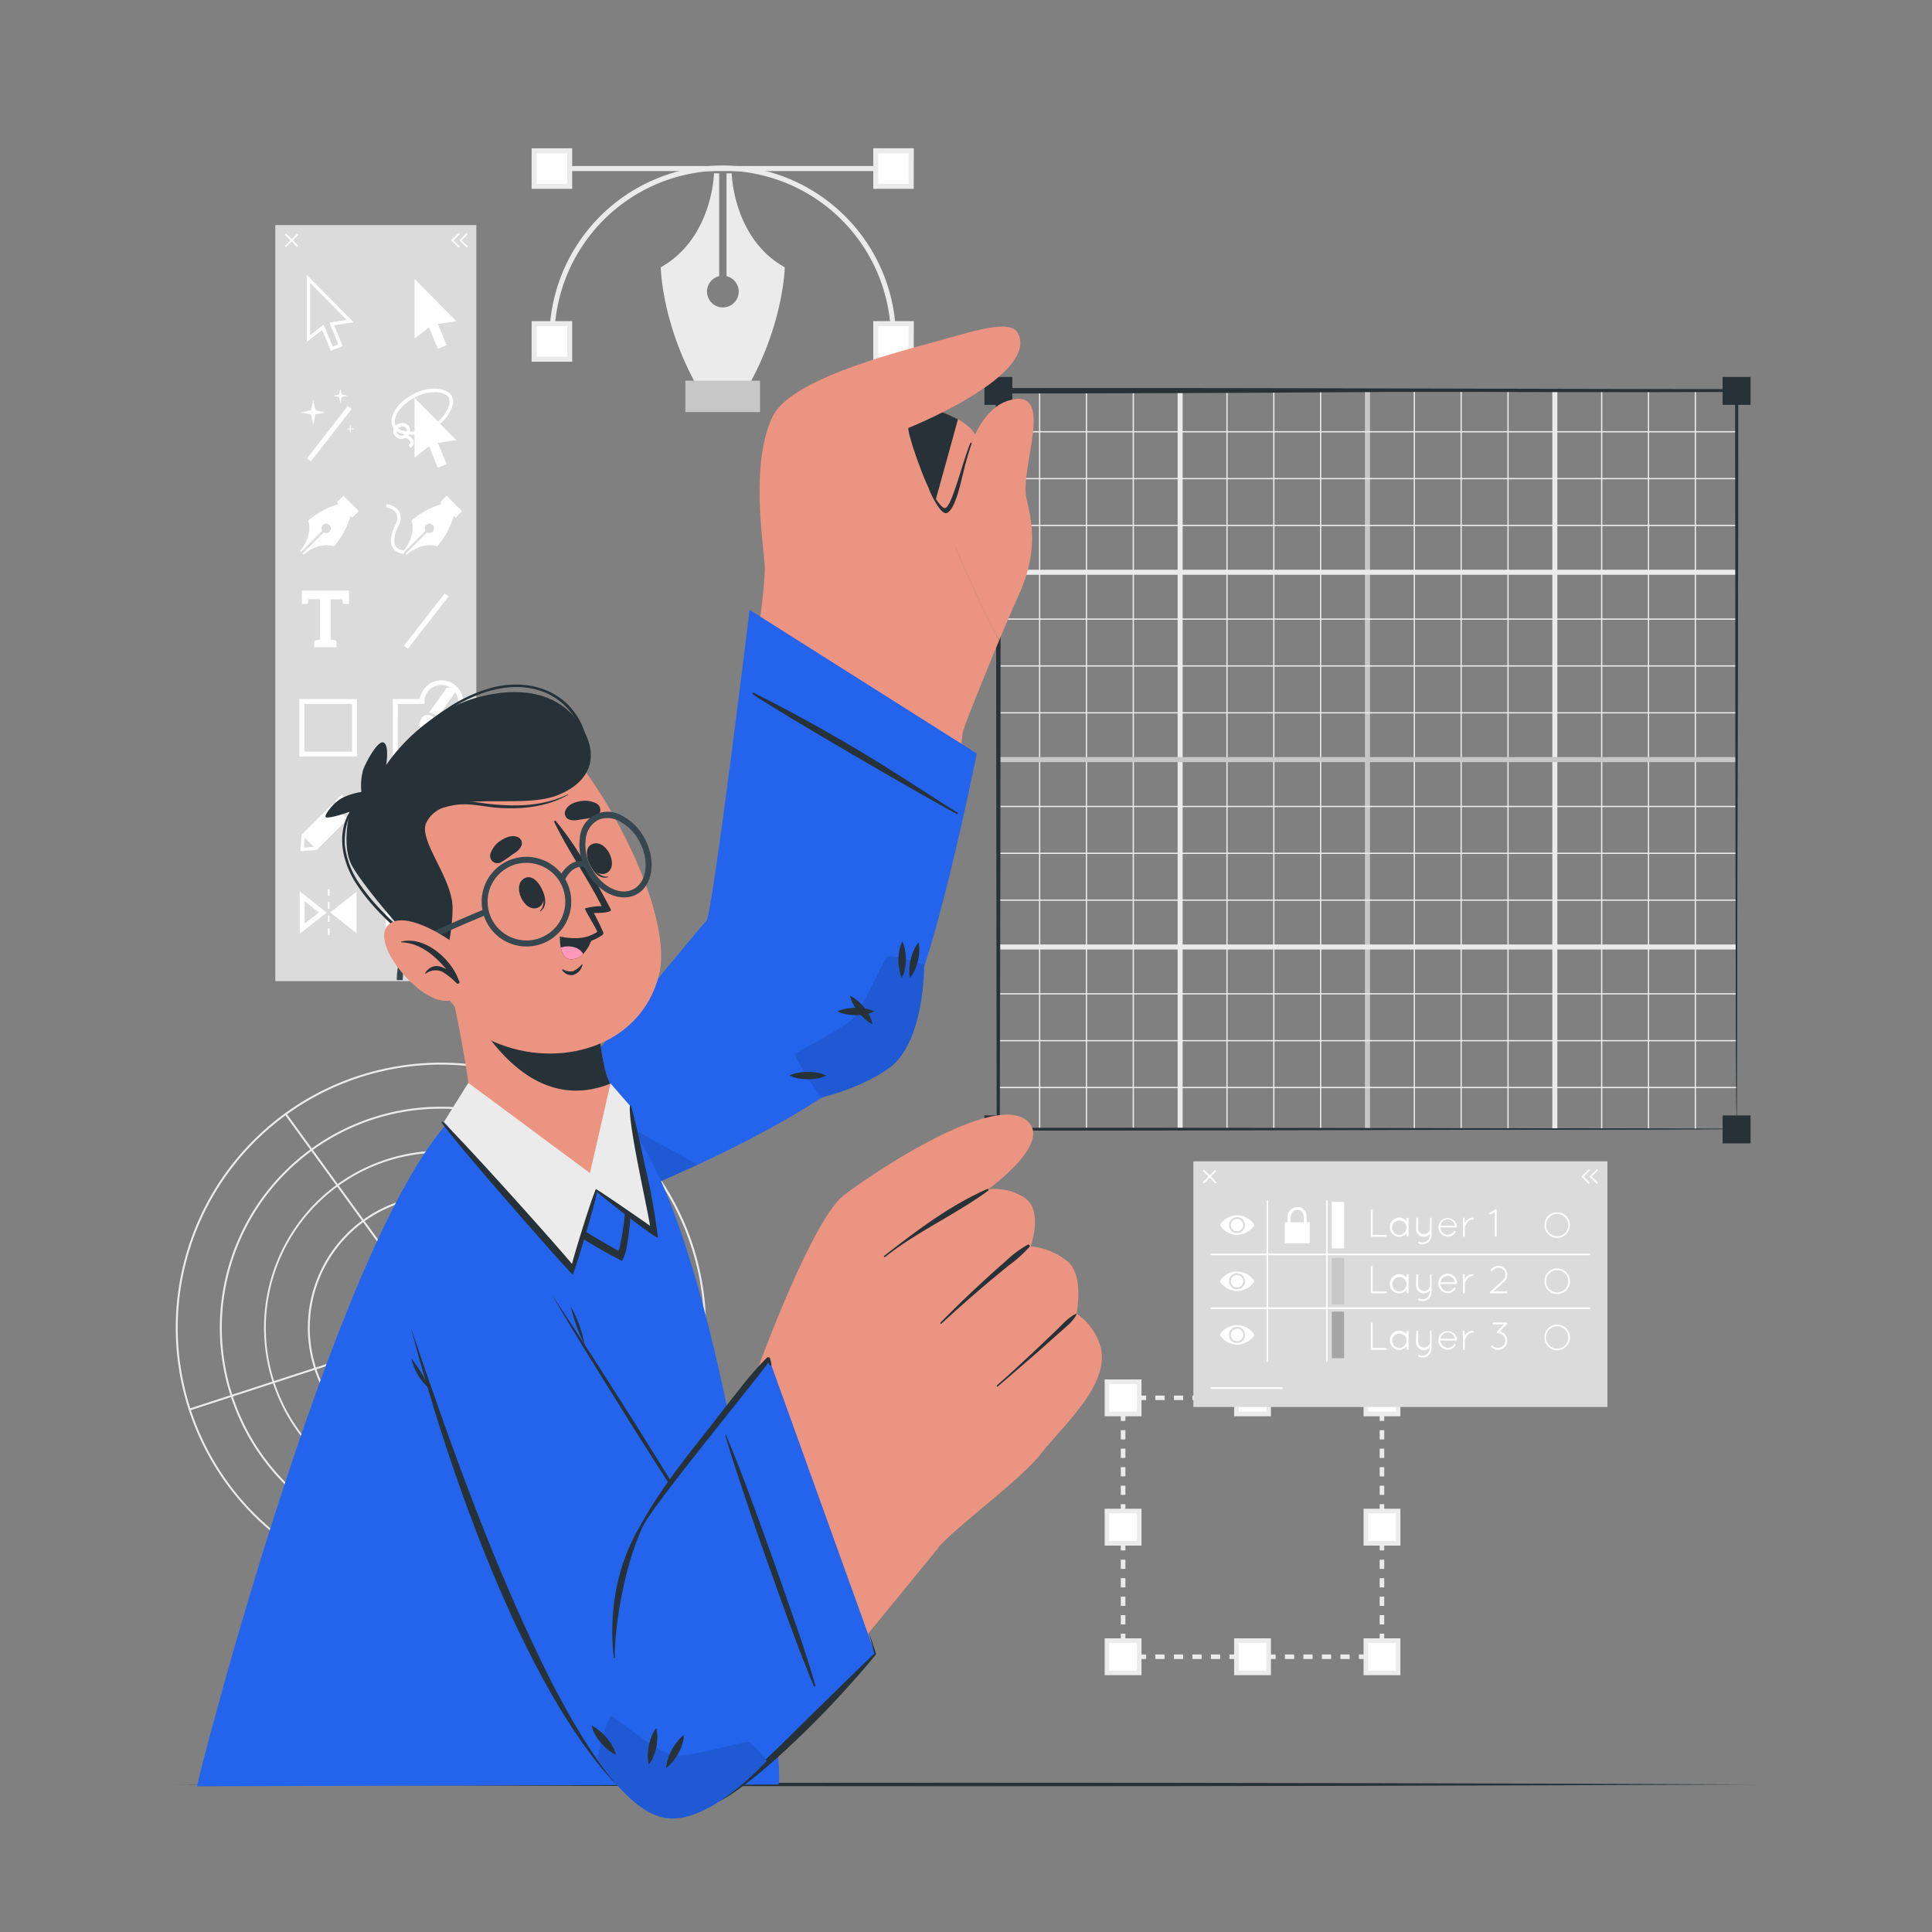<svg xmlns="http://www.w3.org/2000/svg" viewBox="0 0 500 500"><rect x="0" y="0" width="500" height="500" fill="#808080" stroke="none"/><g id="freepik--background-complete--inject-296"><path d="M114.12,412.25a68.62,68.62,0,1,1,68.61-68.61A68.69,68.69,0,0,1,114.12,412.25Zm0-136.73a68.12,68.12,0,1,0,68.11,68.12A68.2,68.2,0,0,0,114.12,275.52Z" style="fill:#ebebeb"></path><path d="M114.12,400.86a57.22,57.22,0,1,1,57.22-57.22A57.29,57.29,0,0,1,114.12,400.86Zm0-113.94a56.72,56.72,0,1,0,56.72,56.72A56.78,56.78,0,0,0,114.12,286.92Z" style="fill:#ebebeb"></path><path d="M114.12,389.46A45.83,45.83,0,1,1,160,343.64,45.88,45.88,0,0,1,114.12,389.46Zm0-91.15a45.33,45.33,0,1,0,45.33,45.33A45.38,45.38,0,0,0,114.12,298.31Z" style="fill:#ebebeb"></path><path d="M114.12,378.07a34.44,34.44,0,1,1,34.43-34.43A34.47,34.47,0,0,1,114.12,378.07Zm0-68.37a33.94,33.94,0,1,0,33.93,33.94A34,34,0,0,0,114.12,309.7Z" style="fill:#ebebeb"></path><path d="M114.12,366.67a23,23,0,1,1,23-23A23.06,23.06,0,0,1,114.12,366.67Zm0-45.57a22.54,22.54,0,1,0,22.54,22.54A22.56,22.56,0,0,0,114.12,321.1Z" style="fill:#ebebeb"></path><path d="M114.12,355.28a11.65,11.65,0,1,1,11.64-11.64A11.66,11.66,0,0,1,114.12,355.28Zm0-22.79a11.15,11.15,0,1,0,11.14,11.15A11.16,11.16,0,0,0,114.12,332.49Z" style="fill:#ebebeb"></path><rect x="113.87" y="343.64" width="0.5" height="68.37" style="fill:#ebebeb"></rect><rect x="146.38" y="320.02" width="0.5" height="68.37" transform="translate(-235.55 384.2) rotate(-72)" style="fill:#ebebeb"></rect><polygon points="114.32 343.78 113.92 343.49 154.1 288.18 154.5 288.47 114.32 343.78" style="fill:#ebebeb"></polygon><polygon points="113.92 343.78 73.73 288.47 74.14 288.18 114.32 343.49 113.92 343.78" style="fill:#ebebeb"></polygon><rect x="47.43" y="353.95" width="68.36" height="0.5" transform="translate(-105.51 42.59) rotate(-18.01)" style="fill:#ebebeb"></rect><polygon points="358.24 429.35 356.47 429.35 356.47 428.17 357.06 428.17 357.06 427.58 358.24 427.58 358.24 429.35" style="fill:#ebebeb"></polygon><path d="M354.08,429.35h-2.4v-1.18h2.4Zm-4.79,0h-2.4v-1.18h2.4Zm-4.79,0h-2.39v-1.18h2.39Zm-4.79,0h-2.39v-1.18h2.39Zm-4.78,0h-2.4v-1.18h2.4Zm-4.79,0h-2.4v-1.18h2.4Zm-4.79,0H323v-1.18h2.39Zm-4.79,0h-2.39v-1.18h2.39Zm-4.78,0h-2.4v-1.18h2.4Zm-4.79,0h-2.4v-1.18H311Zm-4.79,0h-2.39v-1.18h2.39Zm-4.79,0H299v-1.18h2.39Zm-4.79,0h-2.39v-1.18h2.39Z" style="fill:#ebebeb"></path><polygon points="291.84 429.35 290.06 429.35 290.06 427.58 291.25 427.58 291.25 428.17 291.84 428.17 291.84 429.35" style="fill:#ebebeb"></polygon><path d="M291.25,425.18h-1.19v-2.39h1.19Zm0-4.78h-1.19V418h1.19Zm0-4.79h-1.19v-2.4h1.19Zm0-4.79h-1.19v-2.39h1.19Zm0-4.79h-1.19v-2.39h1.19Zm0-4.78h-1.19v-2.4h1.19Zm0-4.79h-1.19v-2.4h1.19Zm0-4.79h-1.19v-2.39h1.19Zm0-4.79h-1.19v-2.39h1.19Zm0-4.79h-1.19V379.7h1.19Zm0-4.78h-1.19v-2.4h1.19Zm0-4.79h-1.19v-2.39h1.19Zm0-4.79h-1.19v-2.39h1.19Z" style="fill:#ebebeb"></path><polygon points="291.25 362.94 290.06 362.94 290.06 361.17 291.84 361.17 291.84 362.35 291.25 362.35 291.25 362.94" style="fill:#ebebeb"></polygon><path d="M354.08,362.35h-2.4v-1.18h2.4Zm-4.79,0h-2.4v-1.18h2.4Zm-4.79,0h-2.39v-1.18h2.39Zm-4.79,0h-2.39v-1.18h2.39Zm-4.78,0h-2.4v-1.18h2.4Zm-4.79,0h-2.4v-1.18h2.4Zm-4.79,0H323v-1.18h2.39Zm-4.79,0h-2.39v-1.18h2.39Zm-4.78,0h-2.4v-1.18h2.4Zm-4.79,0h-2.4v-1.18H311Zm-4.79,0h-2.39v-1.18h2.39Zm-4.79,0H299v-1.18h2.39Zm-4.79,0h-2.39v-1.18h2.39Z" style="fill:#ebebeb"></path><polygon points="358.24 362.94 357.06 362.94 357.06 362.35 356.47 362.35 356.47 361.17 358.24 361.17 358.24 362.94" style="fill:#ebebeb"></polygon><path d="M358.24,425.18h-1.18v-2.39h1.18Zm0-4.78h-1.18V418h1.18Zm0-4.79h-1.18v-2.4h1.18Zm0-4.79h-1.18v-2.39h1.18Zm0-4.79h-1.18v-2.39h1.18Zm0-4.78h-1.18v-2.4h1.18Zm0-4.79h-1.18v-2.4h1.18Zm0-4.79h-1.18v-2.39h1.18Zm0-4.79h-1.18v-2.39h1.18Zm0-4.78h-1.18v-2.4h1.18Zm0-4.79h-1.18v-2.4h1.18Zm0-4.79h-1.18v-2.39h1.18Zm0-4.79h-1.18v-2.39h1.18Z" style="fill:#ebebeb"></path><rect x="286.48" y="424.59" width="8.35" height="8.35" style="fill:#fff"></rect><path d="M295.42,433.53h-9.53V424h9.53Zm-8.35-1.19h7.17v-7.16h-7.17Z" style="fill:#ebebeb"></path><rect x="286.48" y="391.09" width="8.35" height="8.35" style="fill:#fff"></rect><path d="M295.42,400h-9.53v-9.54h9.53Zm-8.35-1.19h7.17v-7.16h-7.17Z" style="fill:#ebebeb"></path><rect x="286.48" y="357.59" width="8.35" height="8.35" style="fill:#fff"></rect><path d="M295.42,366.53h-9.53V357h9.53Zm-8.35-1.19h7.17v-7.16h-7.17Z" style="fill:#ebebeb"></path><rect x="353.48" y="424.59" width="8.35" height="8.35" style="fill:#fff"></rect><path d="M362.42,433.53h-9.53V424h9.53Zm-8.35-1.19h7.17v-7.16h-7.17Z" style="fill:#ebebeb"></path><rect x="353.48" y="391.09" width="8.35" height="8.35" style="fill:#fff"></rect><path d="M362.42,400h-9.53v-9.54h9.53Zm-8.35-1.19h7.17v-7.16h-7.17Z" style="fill:#ebebeb"></path><rect x="353.48" y="357.59" width="8.35" height="8.35" style="fill:#fff"></rect><path d="M362.42,366.53h-9.53V357h9.53Zm-8.35-1.19h7.17v-7.16h-7.17Z" style="fill:#ebebeb"></path><rect x="319.98" y="357.59" width="8.35" height="8.35" style="fill:#fff"></rect><path d="M328.92,366.53h-9.53V357h9.53Zm-8.35-1.19h7.17v-7.16h-7.17Z" style="fill:#ebebeb"></path><rect x="319.98" y="424.59" width="8.35" height="8.35" style="fill:#fff"></rect><path d="M328.92,433.53h-9.53V424h9.53Zm-8.35-1.19h7.17v-7.16h-7.17Z" style="fill:#ebebeb"></path><path d="M203.1,69.18s-.26,14.49-9.54,30.93H180.49C171.21,83.67,171,69.18,171,69.18c13.43-7.51,13.78-24.32,13.78-24.32h1.35V71.47a4.1,4.1,0,1,0,1.89,0V44.86h1.35S189.67,61.67,203.1,69.18Z" style="fill:#ebebeb"></path><rect x="177.37" y="98.52" width="19.32" height="8.13" style="fill:#c7c7c7"></rect><path d="M231.87,88.36h-1.3a43.55,43.55,0,1,0-87.09,0h-1.3a44.85,44.85,0,1,1,89.69,0Z" style="fill:#ebebeb"></path><rect x="141.82" y="42.97" width="89.4" height="1.3" style="fill:#ebebeb"></rect><rect x="138.23" y="83.76" width="9.19" height="9.19" style="fill:#fff"></rect><path d="M148.08,93.61h-10.5V83.11h10.5Zm-9.2-1.31h7.9V84.41h-7.9Z" style="fill:#ebebeb"></path><rect x="138.23" y="39.03" width="9.19" height="9.19" style="fill:#fff"></rect><path d="M148.08,48.87h-10.5V38.38h10.5Zm-9.2-1.3h7.9V39.68h-7.9Z" style="fill:#ebebeb"></path><rect x="226.62" y="83.76" width="9.19" height="9.19" style="fill:#fff"></rect><path d="M236.47,93.61H226V83.11h10.5Zm-9.2-1.31h7.9V84.41h-7.9Z" style="fill:#ebebeb"></path><rect x="226.62" y="39.03" width="9.19" height="9.19" style="fill:#fff"></rect><path d="M236.47,48.87H226V38.38h10.5Zm-9.2-1.3h7.9V39.68h-7.9Z" style="fill:#ebebeb"></path></g><g id="freepik--Table--inject-296"><path d="M45.75,461.82c130.86-.61,277.64-.61,408.5,0-130.86.62-277.64.61-408.5,0Z" style="fill:#263238"></path></g><g id="freepik--Grid--inject-296"><rect x="268.89" y="100.97" width="0.33" height="191.23" style="fill:#ebebeb"></rect><rect x="281.01" y="100.97" width="0.33" height="191.23" style="fill:#ebebeb"></rect><rect x="293.13" y="100.97" width="0.33" height="191.23" style="fill:#ebebeb"></rect><rect x="304.77" y="100.97" width="1.3" height="191.23" style="fill:#ebebeb"></rect><rect x="317.38" y="100.97" width="0.33" height="191.23" style="fill:#ebebeb"></rect><rect x="329.5" y="100.97" width="0.33" height="191.23" style="fill:#ebebeb"></rect><rect x="341.62" y="100.97" width="0.33" height="191.23" style="fill:#ebebeb"></rect><rect x="353.25" y="100.97" width="1.3" height="191.23" style="fill:#c7c7c7"></rect><rect x="365.86" y="100.97" width="0.33" height="191.23" style="fill:#ebebeb"></rect><rect x="377.98" y="100.97" width="0.33" height="191.23" style="fill:#ebebeb"></rect><rect x="390.11" y="100.97" width="0.33" height="191.23" style="fill:#ebebeb"></rect><rect x="401.74" y="100.97" width="1.3" height="191.23" style="fill:#ebebeb"></rect><rect x="414.35" y="100.97" width="0.33" height="191.23" style="fill:#ebebeb"></rect><rect x="426.47" y="100.97" width="0.33" height="191.23" style="fill:#ebebeb"></rect><rect x="438.59" y="100.97" width="0.33" height="191.23" style="fill:#ebebeb"></rect><rect x="258.29" y="111.58" width="191.23" height="0.33" style="fill:#ebebeb"></rect><rect x="258.29" y="123.7" width="191.23" height="0.33" style="fill:#ebebeb"></rect><rect x="258.29" y="135.82" width="191.23" height="0.33" style="fill:#ebebeb"></rect><rect x="258.29" y="147.45" width="191.23" height="1.3" style="fill:#ebebeb"></rect><rect x="258.29" y="160.06" width="191.23" height="0.33" style="fill:#ebebeb"></rect><rect x="258.29" y="172.18" width="191.23" height="0.33" style="fill:#ebebeb"></rect><rect x="258.29" y="184.31" width="191.23" height="0.33" style="fill:#ebebeb"></rect><rect x="258.29" y="195.94" width="191.23" height="1.3" style="fill:#c7c7c7"></rect><rect x="258.29" y="208.55" width="191.23" height="0.33" style="fill:#ebebeb"></rect><rect x="258.29" y="220.67" width="191.23" height="0.33" style="fill:#ebebeb"></rect><rect x="258.29" y="232.79" width="191.23" height="0.33" style="fill:#ebebeb"></rect><rect x="258.29" y="244.43" width="191.23" height="1.3" style="fill:#ebebeb"></rect><rect x="258.29" y="257.04" width="191.23" height="0.33" style="fill:#ebebeb"></rect><rect x="258.29" y="269.16" width="191.23" height="0.33" style="fill:#ebebeb"></rect><rect x="258.29" y="281.28" width="191.23" height="0.33" style="fill:#ebebeb"></rect><path d="M449.42,292.21c-.05,0-191.06.06-191.12.08s0-191.09-.08-191.12V101h.16c.05,0,191.07.1,191.13.08s-.14,191.07-.09,191.12Zm0,0s-.19-191.38,0-191l-191,.08.17-.16s0,191.39-.17,191l191,.08Z" style="fill:#263238"></path><path d="M449.42,292.21c-47.62.12-143.39.42-191,.39l-.13,0a12.08,12.08,0,0,1-.34-3.32c-.1-51.62-.13-112.54-.2-164.24,0-3.82,0-14.19,0-17.92a38.63,38.63,0,0,1,.17-5.58l.13-.79-.17,0a.21.21,0,0,0-.15.19l.5-.5h.16l-.28.08c1.07-.08,2.35-.1,3.27-.09l20.9,0c43.18-.06,123.18.27,167.09.27l.25,0a15.2,15.2,0,0,1,.24,2.55v3.74c0,51.54-.25,132.9-.43,185.15Zm0,0c-.41-49.9,0-130-.22-179.18,0-2.57,0-7.77,0-10.34,0-.39.13-.81.2-1.29h.25l-47.93,0c-34.49.06-85.09,0-119.45,0-6.64,0-17,.14-23.6-.06l-.29.08h-.16l.5-.49a.9.9,0,0,1-.15.51l0-.74a46.32,46.32,0,0,1,.19,6.36c0,3.69,0,14.07,0,17.92,0,51.72-.1,112.6-.09,164.24v.75a8.47,8.47,0,0,1-.32,1.91l-.13,0c47.65-.08,143.6.13,191.24.23Z" style="fill:#263238"></path><path d="M449.42,292.21c-.43-52.52-.27-133.23-.37-185,0-1.45,0-4.3,0-5.78v-.15c.28,0-.63,0,.63-.17l-.06-.1c-28.34.19-67.44,0-95.37.44-28.28.23-68.45.4-97.11.38L258,101l.16-.17v.71c1.71-.66.47-.17.85-.3v.69c0,13.13,0,33.68-.05,47,0,43.52-.08,98.41-.24,141.73v1.46c-.28,0,.63,0-.64.17,61.91.24,129.37-.57,191.34-.06Zm0,0c-61.84.53-130.37-.58-191.36-.15v-1.43c.09-43.24,0-98.26,0-141.72,0-13.36,0-33.8,0-47v-.7c.38-.17-.86.3.85-.39l1.18-.48-1.18,1.18-.16.16-.36-.85c28.1.18,67.46-.11,95.14.3s69.39.41,96.22.31c-.05,1.53,0,4.21,0,5.78-.09,51.48-.14,132.8-.28,185Z" style="fill:#263238"></path><rect x="254.77" y="97.55" width="7.23" height="7.23" style="fill:#263238"></rect><rect x="445.81" y="97.55" width="7.23" height="7.23" style="fill:#263238"></rect><rect x="254.77" y="288.67" width="7.23" height="7.23" style="fill:#263238"></rect><rect x="445.81" y="288.67" width="7.23" height="7.23" style="fill:#263238"></rect></g><g id="freepik--tools-2--inject-296"><rect x="308.84" y="300.55" width="107.16" height="63.58" style="fill:#dbdbdb"></rect><polygon points="314.52 306.25 311.3 303.04 311.61 302.74 314.82 305.95 314.52 306.25" style="fill:#fff"></polygon><polygon points="311.61 306.25 311.3 305.95 314.52 302.74 314.82 303.04 311.61 306.25" style="fill:#fff"></polygon><rect x="410.15" y="303.95" width="0.43" height="2.7" transform="translate(-95.71 379.5) rotate(-44.99)" style="fill:#fff"></rect><rect x="409.01" y="303.48" width="2.7" height="0.43" transform="translate(-94.55 379.12) rotate(-45)" style="fill:#fff"></rect><rect x="412.25" y="303.95" width="0.43" height="2.7" transform="translate(-95.09 381) rotate(-44.99)" style="fill:#fff"></rect><rect x="411.11" y="303.48" width="2.7" height="0.43" transform="translate(-93.91 380.77) rotate(-45.02)" style="fill:#fff"></rect><rect x="327.78" y="310.67" width="0.43" height="41.78" style="fill:#fff"></rect><rect x="343.19" y="310.67" width="0.43" height="41.78" style="fill:#fff"></rect><path d="M320.15,314.52a5.24,5.24,0,0,0-4.46,2.53,5.51,5.51,0,0,0,4.46,2.55,5.7,5.7,0,0,0,4.53-2.55A5.45,5.45,0,0,0,320.15,314.52Zm0,4.61a2.07,2.07,0,1,1,2.06-2.06A2.06,2.06,0,0,1,320.15,319.13Z" style="fill:#fff"></path><path d="M321.74,317.06a1.6,1.6,0,1,1-1.6-1.6A1.6,1.6,0,0,1,321.74,317.06Z" style="fill:#fff"></path><path d="M320.15,329.06a5.24,5.24,0,0,0-4.46,2.53,5.51,5.51,0,0,0,4.46,2.54,5.7,5.7,0,0,0,4.53-2.54A5.45,5.45,0,0,0,320.15,329.06Zm0,4.61a2.08,2.08,0,1,1,2.06-2.07A2.07,2.07,0,0,1,320.15,333.67Z" style="fill:#fff"></path><path d="M321.74,331.59a1.6,1.6,0,1,1-1.6-1.6A1.59,1.59,0,0,1,321.74,331.59Z" style="fill:#fff"></path><path d="M320.15,342.94a5.24,5.24,0,0,0-4.46,2.53,5.51,5.51,0,0,0,4.46,2.54,5.7,5.7,0,0,0,4.53-2.54A5.45,5.45,0,0,0,320.15,342.94Zm0,4.61a2.08,2.08,0,1,1,2.06-2.07A2.06,2.06,0,0,1,320.15,347.55Z" style="fill:#fff"></path><path d="M321.74,345.48a1.6,1.6,0,1,1-1.6-1.6A1.6,1.6,0,0,1,321.74,345.48Z" style="fill:#fff"></path><rect x="313.26" y="324.41" width="98.31" height="0.43" style="fill:#fff"></rect><rect x="313.26" y="338.35" width="98.31" height="0.43" style="fill:#fff"></rect><path d="M355,320.08h0a.24.24,0,0,1-.24-.24v-6.62a.25.25,0,0,1,.49,0v6.36h3.4a.26.26,0,0,1,.26.26.25.25,0,0,1-.26.24Z" style="fill:#fff"></path><path d="M364.53,315.35v4.49a.25.25,0,0,1-.49,0v-.74a2.31,2.31,0,0,1-1.87,1,2.49,2.49,0,0,1,0-5,2.33,2.33,0,0,1,1.87,1v-.73a.24.24,0,0,1,.24-.24A.24.24,0,0,1,364.53,315.35ZM364,317.6a1.87,1.87,0,1,0-1.87,2A1.94,1.94,0,0,0,364,317.6Z" style="fill:#fff"></path><path d="M366.54,315.34a.23.23,0,0,1,.23-.23.24.24,0,0,1,.25.23V318a1.54,1.54,0,0,0,3.07,0v-2.7a.17.17,0,0,1,0-.12s0,0,0,0h0a.18.18,0,0,1,.09-.06h.11l.12.05s.06,0,.07.08a.19.19,0,0,1,0,.1v4.35a2.35,2.35,0,0,1-2.37,2.33,2.5,2.5,0,0,1-1-.23.24.24,0,0,1-.1-.33.26.26,0,0,1,.31-.12,1.87,1.87,0,0,0,2.69-1.65v-.33a2,2,0,0,1-3.55-1.32Z" style="fill:#fff"></path><path d="M372.26,317.61a2.41,2.41,0,0,1,4.81-.19h0v0a.23.23,0,0,1-.24.23h-4.08a2,2,0,0,0,1.92,1.91,1.89,1.89,0,0,0,1.61-.91.23.23,0,0,1,.32-.08.26.26,0,0,1,.08.35,2.35,2.35,0,0,1-2,1.12A2.44,2.44,0,0,1,372.26,317.61Zm.52-.4h3.76a1.9,1.9,0,0,0-3.76,0Z" style="fill:#fff"></path><path d="M378.58,315.36a.24.24,0,0,1,.25-.24.24.24,0,0,1,.24.24v1.1a.75.75,0,0,1,.07-.12,2.38,2.38,0,0,1,2-1.22.24.24,0,0,1,.24.24.25.25,0,0,1-.24.25,1.77,1.77,0,0,0-1.44.81,4.25,4.25,0,0,0-.6,1.16.15.15,0,0,0,0,.08v2.18a.24.24,0,0,1-.24.24.24.24,0,0,1-.25-.24Z" style="fill:#fff"></path><path d="M386.85,313.7l-1,.59a.25.25,0,0,1-.13,0,.24.24,0,0,1-.21-.12.24.24,0,0,1,.09-.34L387,313a.27.27,0,0,1,.34.09.29.29,0,0,1,0,.18v6.53a.24.24,0,0,1-.25.24.24.24,0,0,1-.24-.24Z" style="fill:#fff"></path><path d="M355,334.72h0a.25.25,0,0,1-.24-.25v-6.61a.25.25,0,1,1,.49,0v6.36h3.4a.26.26,0,0,1,.26.25.26.26,0,0,1-.26.25Z" style="fill:#fff"></path><path d="M364.53,330v4.48a.25.25,0,1,1-.49,0v-.74a2.32,2.32,0,0,1-1.87,1,2.49,2.49,0,0,1,0-5,2.31,2.31,0,0,1,1.87,1V330a.25.25,0,1,1,.49,0Zm-.49,2.24a1.87,1.87,0,1,0-1.87,2A1.94,1.94,0,0,0,364,332.23Z" style="fill:#fff"></path><path d="M366.54,330a.24.24,0,0,1,.23-.24.25.25,0,0,1,.25.24v2.7a1.54,1.54,0,0,0,3.07,0V330a.17.17,0,0,1,0-.12v0s0,0,0,0a.18.18,0,0,1,.09-.06h.11l.12.05a.31.31,0,0,1,.07.09.19.19,0,0,1,0,.1v4.34a2.34,2.34,0,0,1-2.37,2.33,2.5,2.5,0,0,1-1-.23.23.23,0,0,1-.1-.32.25.25,0,0,1,.31-.13,1.73,1.73,0,0,0,.81.2,1.87,1.87,0,0,0,1.88-1.85V334a2.08,2.08,0,0,1-1.54.71,2,2,0,0,1-2-2Z" style="fill:#fff"></path><path d="M372.26,332.24a2.41,2.41,0,1,1,4.81-.18h0v0a.23.23,0,0,1-.24.22h-4.08a2,2,0,0,0,1.92,1.91,1.9,1.9,0,0,0,1.61-.9.23.23,0,0,1,.32-.09.26.26,0,0,1,.08.35,2.36,2.36,0,0,1-2,1.13A2.45,2.45,0,0,1,372.26,332.24Zm.52-.4h3.76a1.9,1.9,0,0,0-3.76,0Z" style="fill:#fff"></path><path d="M378.58,330a.25.25,0,1,1,.49,0v1.09a.75.75,0,0,1,.07-.12,2.38,2.38,0,0,1,2-1.22.25.25,0,0,1,0,.49,1.8,1.8,0,0,0-1.44.81,4.4,4.4,0,0,0-.6,1.16.15.15,0,0,0,0,.08v2.18a.25.25,0,1,1-.49,0Z" style="fill:#fff"></path><path d="M385.68,334.28l3.32-3a1.85,1.85,0,0,0,.61-1.36,1.84,1.84,0,0,0-1.82-1.82,1.81,1.81,0,0,0-1.24.47l-.35.31a.24.24,0,1,1-.33-.35l.34-.33a2.43,2.43,0,0,1,1.58-.6,2.33,2.33,0,0,1,2.31,2.32,2.35,2.35,0,0,1-.76,1.72l-2.84,2.57h3.35a.25.25,0,0,1,.25.25.25.25,0,0,1-.25.25h-4a.22.22,0,0,1-.19-.08A.26.26,0,0,1,385.68,334.28Z" style="fill:#fff"></path><path d="M355,349.35h0a.24.24,0,0,1-.24-.24v-6.62a.25.25,0,0,1,.49,0v6.36h3.4a.26.26,0,0,1,.26.26.25.25,0,0,1-.26.24Z" style="fill:#fff"></path><path d="M364.53,344.62v4.49a.25.25,0,0,1-.49,0v-.74a2.34,2.34,0,0,1-1.87,1,2.49,2.49,0,0,1,0-5,2.3,2.3,0,0,1,1.87,1v-.73a.24.24,0,0,1,.24-.24A.24.24,0,0,1,364.53,344.62Zm-.49,2.24a1.87,1.87,0,1,0-1.87,2A1.95,1.95,0,0,0,364,346.86Z" style="fill:#fff"></path><path d="M366.54,344.61a.23.23,0,0,1,.23-.23.24.24,0,0,1,.25.23v2.7a1.54,1.54,0,0,0,3.07,0v-2.7a.17.17,0,0,1,0-.12s0,0,0,0h0a.18.18,0,0,1,.09-.06h.11l.12.05s.06.05.07.08a.19.19,0,0,1,0,.1V349a2.35,2.35,0,0,1-2.37,2.34,2.5,2.5,0,0,1-1-.23.24.24,0,0,1-.1-.33.26.26,0,0,1,.31-.12,1.87,1.87,0,0,0,2.69-1.66v-.32a2,2,0,0,1-3.55-1.32Z" style="fill:#fff"></path><path d="M372.26,346.87a2.41,2.41,0,0,1,4.81-.18h0v0a.23.23,0,0,1-.24.23h-4.08a2,2,0,0,0,1.92,1.9,1.88,1.88,0,0,0,1.61-.9.23.23,0,0,1,.32-.08.25.25,0,0,1,.08.34,2.36,2.36,0,0,1-2,1.13A2.45,2.45,0,0,1,372.26,346.87Zm.52-.39h3.76a1.9,1.9,0,0,0-3.76,0Z" style="fill:#fff"></path><path d="M378.58,344.63a.24.24,0,0,1,.25-.24.24.24,0,0,1,.24.24v1.1a.75.75,0,0,1,.07-.12,2.38,2.38,0,0,1,2-1.22.24.24,0,0,1,.24.24.25.25,0,0,1-.24.25,1.77,1.77,0,0,0-1.44.81,4.23,4.23,0,0,0-.6,1.15.16.16,0,0,0,0,.09v2.18a.24.24,0,0,1-.24.24.24.24,0,0,1-.25-.24Z" style="fill:#fff"></path><path d="M390,342.69l-1.84,1.89a2.38,2.38,0,0,1,1.92,2.36,2.37,2.37,0,0,1-.71,1.7,2.42,2.42,0,0,1-1.71.71,2.35,2.35,0,0,1-1.69-.71.25.25,0,0,1,0-.36.24.24,0,0,1,.35,0,1.92,1.92,0,0,0,2.69,0,1.86,1.86,0,0,0,.56-1.34,1.91,1.91,0,0,0-1.9-1.9.26.26,0,0,1-.2-.1h0a.27.27,0,0,1,0-.37l1.77-1.82H386.5a.25.25,0,1,1,0-.5h3.31a.25.25,0,0,1,.26.25.2.2,0,0,1,0,.11A.22.22,0,0,1,390,342.69Z" style="fill:#fff"></path><rect x="344.67" y="325.56" width="3.18" height="12.06" style="fill:#c7c7c7"></rect><rect x="344.67" y="339.45" width="3.18" height="12.06" style="fill:#a6a6a6"></rect><rect x="344.67" y="311.03" width="3.18" height="12.06" style="fill:#fff"></rect><rect x="313.26" y="359.01" width="18.68" height="0.43" style="fill:#fff"></rect><rect x="332.49" y="316.32" width="6.47" height="5.43" style="fill:#fff"></rect><path d="M338.18,316.92h-.75v-1.43c0-1.58-.56-2.37-1.65-2.37-1.78,0-1.8,2.1-1.8,2.19v1.61h-.76v-1.61a2.66,2.66,0,0,1,2.56-2.94c1.55,0,2.4,1.1,2.4,3.12Z" style="fill:#fff"></path><path d="M403,320.37a3.31,3.31,0,1,1,3.31-3.31A3.32,3.32,0,0,1,403,320.37Zm0-6.19a2.88,2.88,0,1,0,2.88,2.88A2.88,2.88,0,0,0,403,314.18Z" style="fill:#fff"></path><path d="M403,334.9a3.31,3.31,0,1,1,3.31-3.31A3.31,3.31,0,0,1,403,334.9Zm0-6.19a2.88,2.88,0,1,0,2.88,2.88A2.88,2.88,0,0,0,403,328.71Z" style="fill:#fff"></path><path d="M403,349.43a3.31,3.31,0,1,1,3.31-3.3A3.31,3.31,0,0,1,403,349.43Zm0-6.19a2.89,2.89,0,1,0,2.88,2.89A2.89,2.89,0,0,0,403,343.24Z" style="fill:#fff"></path></g><g id="freepik--tools-1--inject-296"><rect x="71.25" y="58.25" width="52.03" height="195.67" style="fill:#dbdbdb"></rect><rect x="75.26" y="59.91" width="0.43" height="4.55" transform="translate(-21.87 71.58) rotate(-45)" style="fill:#fff"></rect><rect x="73.2" y="61.98" width="4.55" height="0.43" transform="translate(-21.87 71.58) rotate(-45)" style="fill:#fff"></rect><rect x="117.67" y="61.65" width="0.43" height="2.7" transform="translate(-10.01 101.84) rotate(-45.01)" style="fill:#fff"></rect><rect x="116.54" y="61.18" width="2.7" height="0.43" transform="translate(-8.89 101.32) rotate(-44.99)" style="fill:#fff"></rect><rect x="119.78" y="61.65" width="0.43" height="2.7" transform="translate(-9.4 103.3) rotate(-45)" style="fill:#fff"></rect><rect x="118.64" y="61.18" width="2.7" height="0.43" transform="translate(-8.27 102.81) rotate(-44.99)" style="fill:#fff"></rect><path d="M85.63,90.81l-2.24-5.4-4,3.1V71.15L91.53,83.41l-5.08.76,2.23,5.38Zm-1.88-6.75,2.34,5.64,1.48-.61-2.32-5.6,4.5-.67-9.5-9.6V86.78Z" style="fill:#fff"></path><polygon points="113.31 83.83 115.59 89.32 113.32 90.26 111.03 84.73 107.28 87.64 107.28 72.19 118.1 83.12 113.31 83.83" style="fill:#fff"></polygon><rect x="76.64" y="111.59" width="17.18" height="1.28" transform="translate(-55.68 110.5) rotate(-52.08)" style="fill:#fff"></rect><polygon points="84.22 106.77 81.64 107.25 81.06 109.97 80.48 107.25 77.9 106.77 80.47 106.14 81.06 103.56 81.65 106.14 84.22 106.77" style="fill:#fff"></polygon><polygon points="89.95 102.46 88.43 102.74 88.09 104.34 87.75 102.74 86.24 102.46 87.75 102.09 88.09 100.58 88.44 102.09 89.95 102.46" style="fill:#fff"></polygon><polygon points="91.74 111.04 90.87 111.2 90.68 112.11 90.49 111.2 89.62 111.04 90.48 110.83 90.68 109.97 90.88 110.83 91.74 111.04" style="fill:#fff"></polygon><rect x="101.73" y="160.1" width="17.18" height="1.28" transform="translate(-84.28 149.01) rotate(-52.09)" style="fill:#fff"></rect><polygon points="113.31 114.62 115.59 120.1 113.32 121.04 111.03 115.52 107.28 118.43 107.28 102.97 118.1 113.9 113.31 114.62" style="fill:#fff"></polygon><path d="M106.23,112.51c-2.23,0-4-.78-4.57-2-.89-1.76-.22-5.48,5.32-8.5,4.4-2.4,8.79-1.41,9.87.33a3.55,3.55,0,0,1,.17,3,10.7,10.7,0,0,1-6.08,6.12h0A11.76,11.76,0,0,1,106.23,112.51Zm6.16-11a10.49,10.49,0,0,0-5,1.34c-5,2.71-5.68,6-5,7.36s4.17,2.28,8.18.51h0a10,10,0,0,0,5.61-5.59,2.79,2.79,0,0,0-.08-2.25C115.64,102.05,114.22,101.47,112.39,101.47Z" style="fill:#fff"></path><path d="M103.82,113.61a2,2,0,0,1-1.62-.82h0a1.81,1.81,0,0,1-.25-2,2.56,2.56,0,0,1,2.2-1.32,1.92,1.92,0,0,1,1.77,1,2,2,0,0,1-.78,2.7A2.55,2.55,0,0,1,103.82,113.61Zm-.94-1.33a1.31,1.31,0,0,0,1.81.22,1.16,1.16,0,0,0,.48-1.58,1.07,1.07,0,0,0-1-.55,1.73,1.73,0,0,0-1.46.84,1,1,0,0,0,.17,1.07Z" style="fill:#fff"></path><path d="M106.22,115.88l-.51-.68c.26-.19.55-.47.51-.76-.06-.5-1-1-1.45-1.19l.31-.8c.19.08,1.83.75,2,1.88A1.64,1.64,0,0,1,106.22,115.88Z" style="fill:#fff"></path><path d="M79.79,134.72a21,21,0,0,1,8.36-4.43L90.86,133a21,21,0,0,1-4.43,8.37c-4.33-1.23-7.87,2.18-7.87,2.18l-.28-.28,5.5-5.51a1.2,1.2,0,1,0-.39-.39l-5.5,5.51-.28-.28S81,139.05,79.79,134.72Z" style="fill:#fff"></path><rect x="87.19" y="129.94" width="5.65" height="2.38" transform="translate(60.95 287.51) rotate(-135)" style="fill:#fff"></rect><path d="M106.51,134.72a21,21,0,0,1,8.37-4.43l2.7,2.71a21.08,21.08,0,0,1-4.42,8.37c-4.33-1.23-7.88,2.18-7.88,2.18l-.28-.28,5.5-5.51a1.2,1.2,0,1,0-.39-.39l-5.5,5.51-.28-.28S107.73,139.05,106.51,134.72Z" style="fill:#fff"></path><rect x="113.92" y="129.94" width="5.65" height="2.38" transform="translate(106.57 306.41) rotate(-135)" style="fill:#fff"></rect><path d="M104.61,143.3a3.31,3.31,0,0,1-2.91-1.44c-.59-.94-1-2.78.64-6.12a3.19,3.19,0,0,0,.25-2.91,3.82,3.82,0,0,0-2.64-1.49l.1-.85c.09,0,2.37.29,3.28,1.93a4,4,0,0,1-.22,3.69c-1.44,3-1.17,4.53-.69,5.3a2.51,2.51,0,0,0,2.19,1Z" style="fill:#fff"></path><path d="M90.32,152.84v3.47H89.16a.48.48,0,0,1-.49-.38c0-.12-.06-.39-.1-.83h-3v10.41l.59.1c.14,0,.24.06.3.06a.71.71,0,0,1,.12,0,.6.6,0,0,1,.53.63v1.2h-5.8v-1.2a.58.58,0,0,1,.5-.63.71.71,0,0,1,.12,0c.07,0,.17,0,.31-.06l.59-.1V155.08h-3c0,.44-.08.73-.1.85a.44.44,0,0,1-.46.38H78.12v-3.47h12.2Z" style="fill:#fff"></path><path d="M92.38,195.8H77.48V180.9h14.9Zm-13.62-1.28H91.1V182.18H78.76Z" style="fill:#fff"></path><path d="M115.86,240.2H103V228.69h12.86Zm-11.59-1.27h10.31v-9H104.27Z" style="fill:#fff"></path><path d="M108.79,243.6h-9v-8.07h9Zm-7.68-1.28h6.41v-5.51h-6.41Z" style="fill:#fff"></path><rect x="109.41" y="232.56" width="4.58" height="0.85" transform="translate(-132.03 147.22) rotate(-45)" style="fill:#fff"></rect><polygon points="113.94 233.29 113.09 233.29 113.09 231.59 111.46 231.59 111.46 230.74 113.94 230.74 113.94 233.29" style="fill:#fff"></polygon><path d="M116.56,195.8h-14.9V180.9h7a5.65,5.65,0,0,1,11.24.76,5.69,5.69,0,0,1-3.3,5.14Zm-13.62-1.27h12.35v-8.6l.41-.15a4.38,4.38,0,0,0-1.49-8.5,4.35,4.35,0,0,0-4.37,4.27v.63h-6.89Z" style="fill:#fff"></path><path d="M111.08,185.08c-2.22-.37-2.53,2-2.57,2.88a2.55,2.55,0,0,1-1.79,2s3.44.95,5.17-.8S112.56,185.33,111.08,185.08Z" style="fill:#fff"></path><path d="M118.68,177.93l-5.57,7.87a2.4,2.4,0,0,0-1.72-1.32l-.39,0,4.62-6.52Z" style="fill:#fff"></path><rect x="81.26" y="208.36" width="5.54" height="11.28" transform="translate(175.93 3.26) rotate(45)" style="fill:#fff"></rect><rect x="86.75" y="207.31" width="5.54" height="2.39" transform="translate(173.65 -2.23) rotate(45)" style="fill:#fff"></rect><polygon points="77.74 220.28 78.05 216.12 78.9 216.19 78.66 219.36 81.84 219.12 81.9 219.97 77.74 220.28" style="fill:#fff"></polygon><path d="M113.76,213.66a3,3,0,1,1,3-3A3,3,0,0,1,113.76,213.66Zm0-4.73a1.73,1.73,0,1,0,1.73,1.73A1.72,1.72,0,0,0,113.76,208.93Z" style="fill:#fff"></path><path d="M100,218.36l11.78-6.49,2,1.15s-8.57,5.24-10.09,5.8S100,218.36,100,218.36Z" style="fill:#fff"></path><path d="M113.72,220.34a3,3,0,1,1,3-3A3,3,0,0,1,113.72,220.34Zm0-4.73a1.73,1.73,0,1,0,1.73,1.73A1.73,1.73,0,0,0,113.72,215.61Z" style="fill:#fff"></path><path d="M99.92,209.63l11.78,6.49,2-1.15s-8.58-5.24-10.1-5.8S99.92,209.63,99.92,209.63Z" style="fill:#fff"></path><path d="M77.56,241.67v-11l7,5.53Zm1.28-8.43v5.81l3.7-2.9Z" style="fill:#fff"></path><polygon points="92.27 230.79 92.27 241.5 85.45 236.15 92.27 230.79" style="fill:#fff"></polygon><path d="M85.29,242h-.43v-1.7h.43Zm0-3.4h-.43v-1.7h.43Zm0-3.4h-.43v-1.7h.43Zm0-3.4h-.43v-1.7h.43Z" style="fill:#fff"></path></g><g id="freepik--Character--inject-296"><path d="M213.52,157.84s20.23-31.45,21.75-32.64,3.31.92,4.75,2.51a19.4,19.4,0,0,1,1.59,3.56c2.27,5.72,6.49,15.74,13.1,11.64,8.68-5.4-.77-27.91-2.8-31.2a12.07,12.07,0,0,0-4-3.16c-5.4-3-14.75-5.71-21.17-1.88-8.8,5.23-15.18,14.48-21.29,22.1Z" style="fill:#eb9481"></path><path d="M213.52,157.84s20.23-31.45,21.75-32.64,3.31.92,4.75,2.51a19.4,19.4,0,0,1,1.59,3.56c2.27-8.08,4.74-17,6.29-22.72-5.4-3-14.75-5.71-21.17-1.88-8.8,5.23-15.18,14.48-21.29,22.1Z" style="fill:#263238"></path><path d="M249.08,189.83c.51-2.14,4.08-11,9.51-24.12-5.37-9.58-13.84-29.92-16.1-35.29-3.54-5.55-8-19.43-7.36-19.68,1.12-.46,5.07-2.11,9.7-4.48,6.11-3.15,13.43-7.56,17-12.17,2-2.52,2.8-5.06,1.79-7.52C261.81,82.16,252,85.74,240,89c-16.37,4.38-36.24,10.65-40.11,18.91-5.73,12.2-2.36,32.23-2,38.31s-3.1,26.71-3.1,26.71C215.08,183.44,248.38,192.67,249.08,189.83Z" style="fill:#eb9481"></path><path d="M258.59,165.71c1.86-4.48,3.57-8.45,4.8-11.11,4.87-10.5,4.18-17.91,2.27-25.55s7.84-29.12-4.55-25.42-12.94,29.49-16.36,29c-.65-.1-1.44-.93-2.26-2.23C244.75,135.79,253.22,156.13,258.59,165.71Z" style="fill:#eb9481"></path><path d="M240.51,126.71c-.09-.29.11-.32.28,0,.51,1,2.86,5.17,3.89,4.76,1.79-.73,4.47-12.17,6.44-16.77.1-.25.45-.12.34.11a75.78,75.78,0,0,0-2.13,7.42c-.64,2.35-2.05,9.64-4.3,10.55C243.52,133.38,240.86,127.85,240.51,126.71Z" style="fill:#263238"></path><path d="M249.08,189.83C248,205.57,232.61,263.7,229.92,268c-6.59,10.45-68.92,41.12-75.28,43.41-16.73,6-33.29-2.25-11.79-24.66,10.14-10.56,38.75-43.68,40.94-47.4s11-68.89,11.83-71.88S250.22,173.3,249.08,189.83Z" style="fill:#eb9481"></path><path d="M194,157.84,252.78,195s-11.86,60.3-21.17,73.16c-8.25,11.39-37.6,29.05-75.15,43.45-27.47,10.53-31.56-8.09-14.53-25.32,9.53-9.65,39.37-46.62,40.9-48S194,157.84,194,157.84Z" style="fill:#2463EB"></path><path d="M247.61,210.65c-9-4.79-45.07-25.75-52.55-30.81-.52-.35-.43-.76.16-.47,27.29,13.72,44,25.77,52.57,30.92C248,210.42,247.84,210.77,247.61,210.65Z" style="fill:#263238"></path><path d="M212.71,284c-.81-.25-7.49-10.78-6.89-11.31s11-5.83,14.21-8.48,8.36-15.88,9.7-16.62,9.45,2.08,9.45,2.08.22,20-9.07,26.74C222.85,281.67,212.71,284,212.71,284Z" style="fill:#2463EB"></path><path d="M212.71,284c-.81-.25-7.49-10.78-6.89-11.31s11-5.83,14.21-8.48,8.36-15.88,9.7-16.62,9.45,2.08,9.45,2.08.22,20-9.07,26.74C222.85,281.67,212.71,284,212.71,284Z" style="fill:#000102;opacity:0.1"></path><path d="M225.8,265.11a12,12,0,0,1-3.63-3.13,13.22,13.22,0,0,1-1.31-2,8.67,8.67,0,0,1-.89-2.3,8.6,8.6,0,0,1,2.06,1.37,13.15,13.15,0,0,1,1.63,1.71,13,13,0,0,1,1.3,2A7.09,7.09,0,0,1,225.8,265.11Z" style="fill:#263238"></path><path d="M235.46,253.07a12,12,0,0,1,.24-4.79,13.06,13.06,0,0,1,.74-2.24,8.64,8.64,0,0,1,1.27-2.12,8.66,8.66,0,0,1,.19,2.46,13.39,13.39,0,0,1-1.11,4.59A7.56,7.56,0,0,1,235.46,253.07Z" style="fill:#263238"></path><path d="M233.36,253.06a11.93,11.93,0,0,1-.83-4.72,13.44,13.44,0,0,1,.22-2.35,8.73,8.73,0,0,1,.77-2.35,9,9,0,0,1,.73,2.37,13.31,13.31,0,0,1-.06,4.71A7.3,7.3,0,0,1,233.36,253.06Z" style="fill:#263238"></path><path d="M204.3,278.3a12.26,12.26,0,0,1,4.78-.89,13.85,13.85,0,0,1,2.39.2,8.85,8.85,0,0,1,2.39.73,8.5,8.5,0,0,1-2.39.76,13.76,13.76,0,0,1-4.79,0A7.6,7.6,0,0,1,204.3,278.3Z" style="fill:#263238"></path><path d="M216.74,261.71a12.3,12.3,0,0,1,4.78-.89,13.83,13.83,0,0,1,2.39.19,9.26,9.26,0,0,1,2.39.74,8.73,8.73,0,0,1-2.39.76,13.7,13.7,0,0,1-2.39.21,13.9,13.9,0,0,1-2.4-.21A7.6,7.6,0,0,1,216.74,261.71Z" style="fill:#263238"></path><path d="M180.55,301.39c-7.51,3.48-15.59,6.91-24.09,10.17-27.47,10.53-31.56-8.09-14.53-25.32,1-1,2.28-2.38,3.7-4Z" style="fill:#000102;opacity:0.1"></path><path d="M201.44,461.84,51,462.29c.37-3.08,38.29-150.13,68.31-175.08,12.8-10.64,36.32-2.83,39.31-.39C187.69,310.53,203.62,460,201.44,461.84Z" style="fill:#2463EB"></path><path d="M118.24,291.68c1.55,1.64,3.15,3.23,4.77,4.8s3.3,3.06,5,4.56c3.38,3,6.83,5.86,10.41,8.57s7.22,5.34,11,7.77,7.63,4.7,11.57,6.84l-1.22.38A6,6,0,0,0,160,324c.09-.25.16-.52.24-.78.14-.53.27-1.07.38-1.63.24-1.1.42-2.22.59-3.34.33-2.26.57-4.53.79-6.81s.37-4.58.55-6.87l.46-6.9c.15,2.31.23,4.61.28,6.92s0,4.61,0,6.93-.22,4.62-.46,6.93c-.14,1.16-.29,2.32-.5,3.47-.1.58-.22,1.16-.35,1.75-.08.29-.15.58-.24.88q-.06.21-.15.45a2.63,2.63,0,0,1-.21.51l-.4.83-.82-.45A134.3,134.3,0,0,1,148.37,319c-1.91-1.22-3.75-2.56-5.61-3.87-.92-.66-1.8-1.37-2.71-2.06s-1.8-1.38-2.67-2.11a128.23,128.23,0,0,1-10.12-9.08A102.05,102.05,0,0,1,118.24,291.68Z" style="fill:#263238"></path><path d="M107,327.76c8.09,54.89,46.4,138.31,65.35,141.15,21.11,3.16,10.71-71.87,8-73.65-2-1.34-30.86-47-51.45-80.61S105,314.19,107,327.76Z" style="fill:#eb9481"></path><path d="M180.61,395c-3.31-4.57-41.76-66.73-54.09-85.33s-23.38-11.54-20.75,17,26.81,97.54,47.72,126.58c20.13,28,32.24,17.19,33.58-9.8C188.17,421.35,180.61,395,180.61,395Z" style="fill:#2463EB"></path><path d="M185.48,402.83c-3.72-5.54-7.36-11.14-11-16.75s-7.18-11.26-10.77-16.89l-10.57-17-5.22-8.54c-1.71-2.87-3.45-5.72-5.13-8.61,1.87,2.77,3.69,5.57,5.54,8.35l5.45,8.4,10.76,16.89c3.52,5.67,7.09,11.32,10.57,17S182.1,397.08,185.48,402.83Z" style="fill:#263238"></path><path d="M151.3,348a36.93,36.93,0,0,1-2.09-4.85c-.29-.83-.57-1.66-.82-2.49s-.49-1.69-.72-2.55a23.66,23.66,0,0,1,2.23,4.79A30.51,30.51,0,0,1,151.3,348Z" style="fill:#263238"></path><path d="M106.48,344.07c10.49,30.82,21.4,61.63,36,90.75,5,9.6,10.33,19.13,17.36,27.44-24.7-25.8-44.2-83.29-53.4-118.19Z" style="fill:#263238"></path><path d="M106.48,351.61a38.08,38.08,0,0,1,4.78,7.89,14.57,14.57,0,0,1-4.78-7.89Z" style="fill:#263238"></path><path d="M173.76,469.44c15.78-1.84,28.91-19.9,68.85-68.56,5.53-6.73-31.49-60.66-37.76-53.77-7.9,8.68-36.67,44.05-38.45,46.91C151.41,418.08,163.07,470.69,173.76,469.44Z" style="fill:#eb9481"></path><path d="M266.41,290.66c5,5.94-10.67,17.12-10.67,17.12a14.41,14.41,0,0,1,9.52,2.25c4.8,3.47,1.47,12.52,1.47,12.52a17.74,17.74,0,0,1,9.66,4c4.26,3.78,2.2,13.4,2.2,13.4a15.54,15.54,0,0,1,6.3,8.83c2.2,9.74-9.45,19.76-15.44,27.38-6.41,8.17-26.25,21.68-29.22,27.66L193.47,361.4s15.83-45.17,25-52.14C226.19,303.39,258.71,281.57,266.41,290.66Z" style="fill:#eb9481"></path><path d="M255.47,307.72c-9.7,4.27-18.37,10.86-26.66,17.31a.19.19,0,0,0,.23.29c8.17-6.51,18.28-11,26.69-17.17A.25.25,0,0,0,255.47,307.72Z" style="fill:#263238"></path><path d="M266,322.12a28,28,0,0,0-5.79,4.33q-2.91,2.51-5.73,5.12-5.67,5.21-11.06,10.7c-.16.16.05.44.23.28,3.76-3.45,7.58-6.85,11.49-10.15q2.94-2.47,5.91-4.9a33,33,0,0,0,5.39-4.83A.37.37,0,0,0,266,322.12Z" style="fill:#263238"></path><path d="M278.43,340.05c-1.92.82-3.52,2.75-5,4.17-1.68,1.62-3.38,3.23-5.08,4.83-3.41,3.2-6.82,6.4-10.34,9.48-.18.15.05.44.23.28,3.59-3.11,7.22-6.17,10.78-9.31q2.63-2.31,5.22-4.66c1.48-1.32,3.47-2.82,4.36-4.63C278.64,340.11,278.52,340,278.43,340.05Z" style="fill:#263238"></path><path d="M199.1,351.85l27.42,76.23s-36.85,41.55-53,42c-10.65.29-24.23-53-5.64-78.37Z" style="fill:#2463EB"></path><path d="M158.88,429c-.82-6.14-1.59-22.6,8.94-37.39.09-.13.32,0,.24.13-6.78,11.78-9.21,31.28-8.92,37.26C159.14,429.2,158.9,429.19,158.88,429Z" style="fill:#263238"></path><path d="M210.62,436.33c-3.47-8.22-6.49-16.62-9.49-25s-6-16.81-8.8-25.3c-1.58-4.8-3.19-9.58-4.6-14.43,0-.13.17-.22.22-.09,3.47,8.2,6.52,16.6,9.57,25s6,16.82,8.92,25.27c1.63,4.78,3.18,9.58,4.59,14.43C211.1,436.39,210.72,436.57,210.62,436.33Z" style="fill:#263238"></path><path d="M198.46,351.39a77.52,77.52,0,0,0-6.85,7.84c-2.18,2.7-4.31,5.45-6.43,8.21-4.19,5.49-13.72,16.64-19.66,27.75-.06.13.87-.18.93-.31,2.56-5.43,30.47-39.24,32.36-42.23a5.81,5.81,0,0,0,.46.68.2.2,0,0,0,.37-.13c0-.53-.23-1-.32-1.5A.5.5,0,0,0,198.46,351.39Z" style="fill:#263238"></path><path d="M184.24,467.1a45.61,45.61,0,0,0,5.75-4.31c1.82-1.54,3.58-3.16,5.35-4.78q5.25-4.9,10.38-10c6.85-6.71,13.66-13.49,20.64-20.12l-.05.21-1.41-5.62,1.83,5.5,0,.1-.08.11c-3,3.74-6.24,7.34-9.5,10.89s-6.65,7-10.11,10.32-7,6.62-10.76,9.68q-2.79,2.31-5.76,4.4A32.54,32.54,0,0,1,184.24,467.1Z" style="fill:#263238"></path><path d="M154.68,455.21c-.35-.8,2.7-11.22,3.5-11.1s11.91,9.43,16.1,10.18,18.06-3.93,19.53-3.36,4.61,4.78,4.61,4.78-15.62,17.49-27.07,14.61C162.4,468.07,154.68,455.21,154.68,455.21Z" style="fill:#2463EB"></path><path d="M154.68,455.21c-.35-.8,2.7-11.22,3.5-11.1s11.91,9.43,16.1,10.18,18.06-3.93,19.53-3.36,4.61,4.78,4.61,4.78-15.62,17.49-27.07,14.61C162.4,468.07,154.68,455.21,154.68,455.21Z" style="fill:#000102;opacity:0.1"></path><path d="M167.87,456.69a12.19,12.19,0,0,1,.06-4.93,14.16,14.16,0,0,1,.68-2.34,9.07,9.07,0,0,1,1.22-2.23,9,9,0,0,1,.29,2.53,13.9,13.9,0,0,1-.27,2.42,12.84,12.84,0,0,1-.7,2.34A7.52,7.52,0,0,1,167.87,456.69Z" style="fill:#263238"></path><path d="M172.38,457.57a12.33,12.33,0,0,1,1.47-4.71,13,13,0,0,1,1.33-2A8.79,8.79,0,0,1,177,449a8.8,8.8,0,0,1-.45,2.51,13.49,13.49,0,0,1-1,2.24,12.8,12.8,0,0,1-1.34,2A7.61,7.61,0,0,1,172.38,457.57Z" style="fill:#263238"></path><path d="M153.14,446.58a12.89,12.89,0,0,1,3.87,3.18,14.87,14.87,0,0,1,1.42,2,9.08,9.08,0,0,1,1,2.38,9.09,9.09,0,0,1-2.18-1.38,13.78,13.78,0,0,1-1.75-1.75,13.17,13.17,0,0,1-1.42-2A7.69,7.69,0,0,1,153.14,446.58Z" style="fill:#263238"></path><path d="M157.17,305c-7.85,4.19-25.6-4.83-34-13.71-.57-.61-1.45-8.39-3-17.8-1-5.71-2.14-12-3.64-17.74-.31-1.17,38-.73,38-.73s-.37,12.88,2.3,22.8a14.46,14.46,0,0,0,.86,2.27,3.4,3.4,0,0,1,.16.37C159.79,284.71,164.77,300.94,157.17,305Z" style="fill:#eb9481"></path><path d="M118.78,255.31c4.2,9.2,16.32,30.9,35.5,26.31a22.2,22.2,0,0,0,3.61-1.16,1.5,1.5,0,0,0-.15-.38,15.84,15.84,0,0,1-.87-2.26c-2.67-9.94-2.3-22.82-2.3-22.82S126.91,254.69,118.78,255.31Z" style="fill:#263238"></path><path d="M97.33,217.18c.37,13.7,19,47.4,30.48,52.44,16.7,7.31,38.05,1.39,42.75-17.32,4.56-18.13-20.45-61.62-32.76-65.58C119.67,180.87,96.78,197,97.33,217.18Z" style="fill:#eb9481"></path><path d="M139.24,228.54c-.06-.08-.12.21-.07.3,1.24,2.27,2.29,5.09.58,6.92-.05.05,0,.17.09.12C142.21,234.22,140.79,230.5,139.24,228.54Z" style="fill:#263238"></path><path d="M136,227.17c-3.87,1.61-.38,9.21,3.2,7.73S139.19,225.83,136,227.17Z" style="fill:#263238"></path><path d="M152.07,222c0-.1.23,0,.27.12,1,2.39,2.56,5,5,4.77.08,0,.13.11,0,.14C154.67,227.86,152.64,224.43,152.07,222Z" style="fill:#263238"></path><path d="M153,218.58c3.66-2,7.44,5.44,4.05,7.32S150,220.28,153,218.58Z" style="fill:#263238"></path><path d="M129.62,223.17a32.28,32.28,0,0,0,2.85-1.92c1.09-.74,2-1.23,2.54-2.51a1.77,1.77,0,0,0-.81-2c-1.5-.76-3-.18-4.4.67a6.45,6.45,0,0,0-2.9,3.63A1.89,1.89,0,0,0,129.62,223.17Z" style="fill:#263238"></path><path d="M154,211.43a32.31,32.31,0,0,1-3.38.6c-1.3.21-2.32.52-3.57-.05a1.77,1.77,0,0,1-.81-2c.55-1.59,2.08-2.25,3.63-2.57a6.47,6.47,0,0,1,4.61.6A1.89,1.89,0,0,1,154,211.43Z" style="fill:#263238"></path><path d="M145.7,250.87a3.92,3.92,0,0,0,2.62.48,7,7,0,0,0,2.26-1.75.09.09,0,0,1,.16.07,3.51,3.51,0,0,1-2.41,2.65,2.78,2.78,0,0,1-2.81-1.23C145.42,251,145.58,250.83,145.7,250.87Z" style="fill:#263238"></path><path d="M144.94,242.68a8.87,8.87,0,0,0,7,1.12,11,11,0,0,0,2.94-1.19,3.11,3.11,0,0,0,.53-.32l.48-.31a.67.67,0,0,0,.23-.75h0A1.83,1.83,0,0,0,156,241h0l-.1-.21c-.78-1.83-2.22-4.51-2.22-4.51.81,0,4.89,0,4.4-.93-4.06-7.63-8.58-16.12-14.24-22.86a.24.24,0,0,0-.4.26c3.61,7.49,8.52,14.3,12.27,21.76a15.43,15.43,0,0,0-4.31.59c-.22.19,2.88,5.13,3.16,6a.25.25,0,0,1,0,.09c-2.87,1.79-5.59,1.92-9.49,1.23C144.83,242.32,144.72,242.56,144.94,242.68Z" style="fill:#263238"></path><path d="M153.39,242.18a10.4,10.4,0,0,1-2.46,4.7,4.64,4.64,0,0,1-2.52,1.35c-2.11.37-2.95-1.33-3.28-3a11.31,11.31,0,0,1-.2-2.65A13.53,13.53,0,0,0,153.39,242.18Z" style="fill:#263238"></path><path d="M150.93,246.88a4.64,4.64,0,0,1-2.52,1.35c-2.11.37-2.95-1.33-3.28-3C147.24,244.54,149.86,245,150.93,246.88Z" style="fill:#ff98b9"></path><path d="M117.1,234.25c-.5-7.51-8.85-17-6.79-21.29,4.46-9.35,24.12-3.13,34.15-7.22,9.72-4,10.37-11.55,5.36-18.69s-13.9-9.65-25.45-6.76c-12,3-20.33,11.79-24.42,17.68,0,0,.82-4.94-.61-5.78s-4.6,4.9-5.38,7.12a15.72,15.72,0,0,0-.44,5.65,17,17,0,0,0-4.61,1.38c-2.44,1.09-4.75,4.31-4.68,5s3.78-.36,6.3-1.26c0,0-2.06,8,.21,13.24s20.77,26.71,22.84,26.16C116.24,248.74,117.3,237.3,117.1,234.25Z" style="fill:#263238"></path><path d="M91.23,209c.07-.08.23,0,.18.09a18.06,18.06,0,0,0-2.17,9.6,22.3,22.3,0,0,0,4.38,10.84c4.39,6.25,10.35,11.09,15.91,16.23.17.15-.08.43-.26.29C103,241,96.5,235.38,92.11,228.57,88.37,222.77,86.83,214.94,91.23,209Z" style="fill:#263238"></path><path d="M108.87,210.58a25.61,25.61,0,0,1,9-3.08c3-.44,6.08.29,9.09.6,6.75.71,13.75.52,20-2.51.08,0,.13.08.06.12-5.52,3.15-11.93,3.78-18.16,3.35-3.14-.22-6.38-1.05-9.52-.89-3.59.19-6.93,1.63-10.22,2.92A.28.28,0,0,1,108.87,210.58Z" style="fill:#263238"></path><path d="M104.78,192.73a49.76,49.76,0,0,1,10.73-9.27,39.34,39.34,0,0,1,12.36-5.64c7.67-1.81,16.17,0,20.92,6.7a17,17,0,0,1,3.18,11.8.22.22,0,0,1-.43,0c.27-7.69-4.14-15-11.6-17.52-8-2.67-16.44.37-23.3,4.59a72.37,72.37,0,0,0-11.82,9.41S104.76,192.76,104.78,192.73Z" style="fill:#263238"></path><path d="M140.35,244.2a11.6,11.6,0,1,1,5.4-17.51h0a11.62,11.62,0,0,1-2.85,16.16A11.17,11.17,0,0,1,140.35,244.2Zm-7.66-20.26a10.05,10.05,0,1,0,11.79,3.64A10.14,10.14,0,0,0,132.69,223.94Z" style="fill:#37474f"></path><path d="M163.93,231.82c-4.16,1.57-9.53-1.26-12.32-6.63a13.77,13.77,0,0,1-1.55-8.33,7.22,7.22,0,0,1,11-5.7,13.86,13.86,0,0,1,5.91,6.08c2.94,5.68,1.9,12.08-2.33,14.27A7,7,0,0,1,163.93,231.82Zm-8.74-19.77a5.05,5.05,0,0,0-.53.24,6.18,6.18,0,0,0-3.07,4.8,12.28,12.28,0,0,0,1.4,7.38c2.55,4.92,7.44,7.47,10.92,5.66s4.21-7.26,1.66-12.18a12.3,12.3,0,0,0-5.22-5.4A6.4,6.4,0,0,0,155.19,212.05Z" style="fill:#37474f"></path><path d="M146,228.06l-1.44-.59c.89-2.12,3.58-5.76,7.5-4.37l-.52,1.46C148.06,223.31,146.11,227.87,146,228.06Z" style="fill:#37474f"></path><path d="M104.24,253.64h-1.55c0-.72.08-7.12,2.89-9.22,2.64-1.95,19.26-8.92,20.08-9.25l.58,1.43c-5.55,2.25-17.7,7.56-19.73,9.07C104.65,247.05,104.24,251.89,104.24,253.64Z" style="fill:#37474f"></path><path d="M116.67,243.51s-12.18-8.65-16.39-3.9,7.84,19.28,14.8,19.37a6.63,6.63,0,0,0,7.16-6.35Z" style="fill:#eb9481"></path><path d="M103.84,243.69c-.1,0-.07.17,0,.17,4.93.21,8.63,3.39,11.7,7-1.85-1.13-3.91-1.38-5.5.91-.08.12.09.25.2.18a4.11,4.11,0,0,1,4.71-.17,19.43,19.43,0,0,1,3.24,2.7c.34.31,1-.14.66-.53l-.07-.09C116.94,248.29,109.93,242.13,103.84,243.69Z" style="fill:#263238"></path><path d="M158,280.38l-5.33,23.21-31.47-23.35-6.29,10.07S148.34,330,148.19,328l6-20.23,15.05,11.05L163,286.12Z" style="fill:#ebebeb"></path><path d="M167.1,302.48c-1.2-5.36-2.27-10.8-3.73-16.1-.05-.19-.36-.22-.38,0-.26,5.4,4.48,25.89,5.24,30.86a.18.18,0,0,1-.07-.05c-.63-.48-13.85-9.62-13.94-9.43-1.48,3.3-5.92,18-6.18,19.35-5.29-6.3-27.42-31-33.43-36.78a.19.19,0,0,0-.29.24c4.86,6.77,33.58,39.41,33.89,39.26.25.14,5.8-18,6.27-21.37,2.33,2.08,15.87,12.61,15.79,11.8A170.31,170.31,0,0,0,167.1,302.48Z" style="fill:#263238"></path></g></svg>